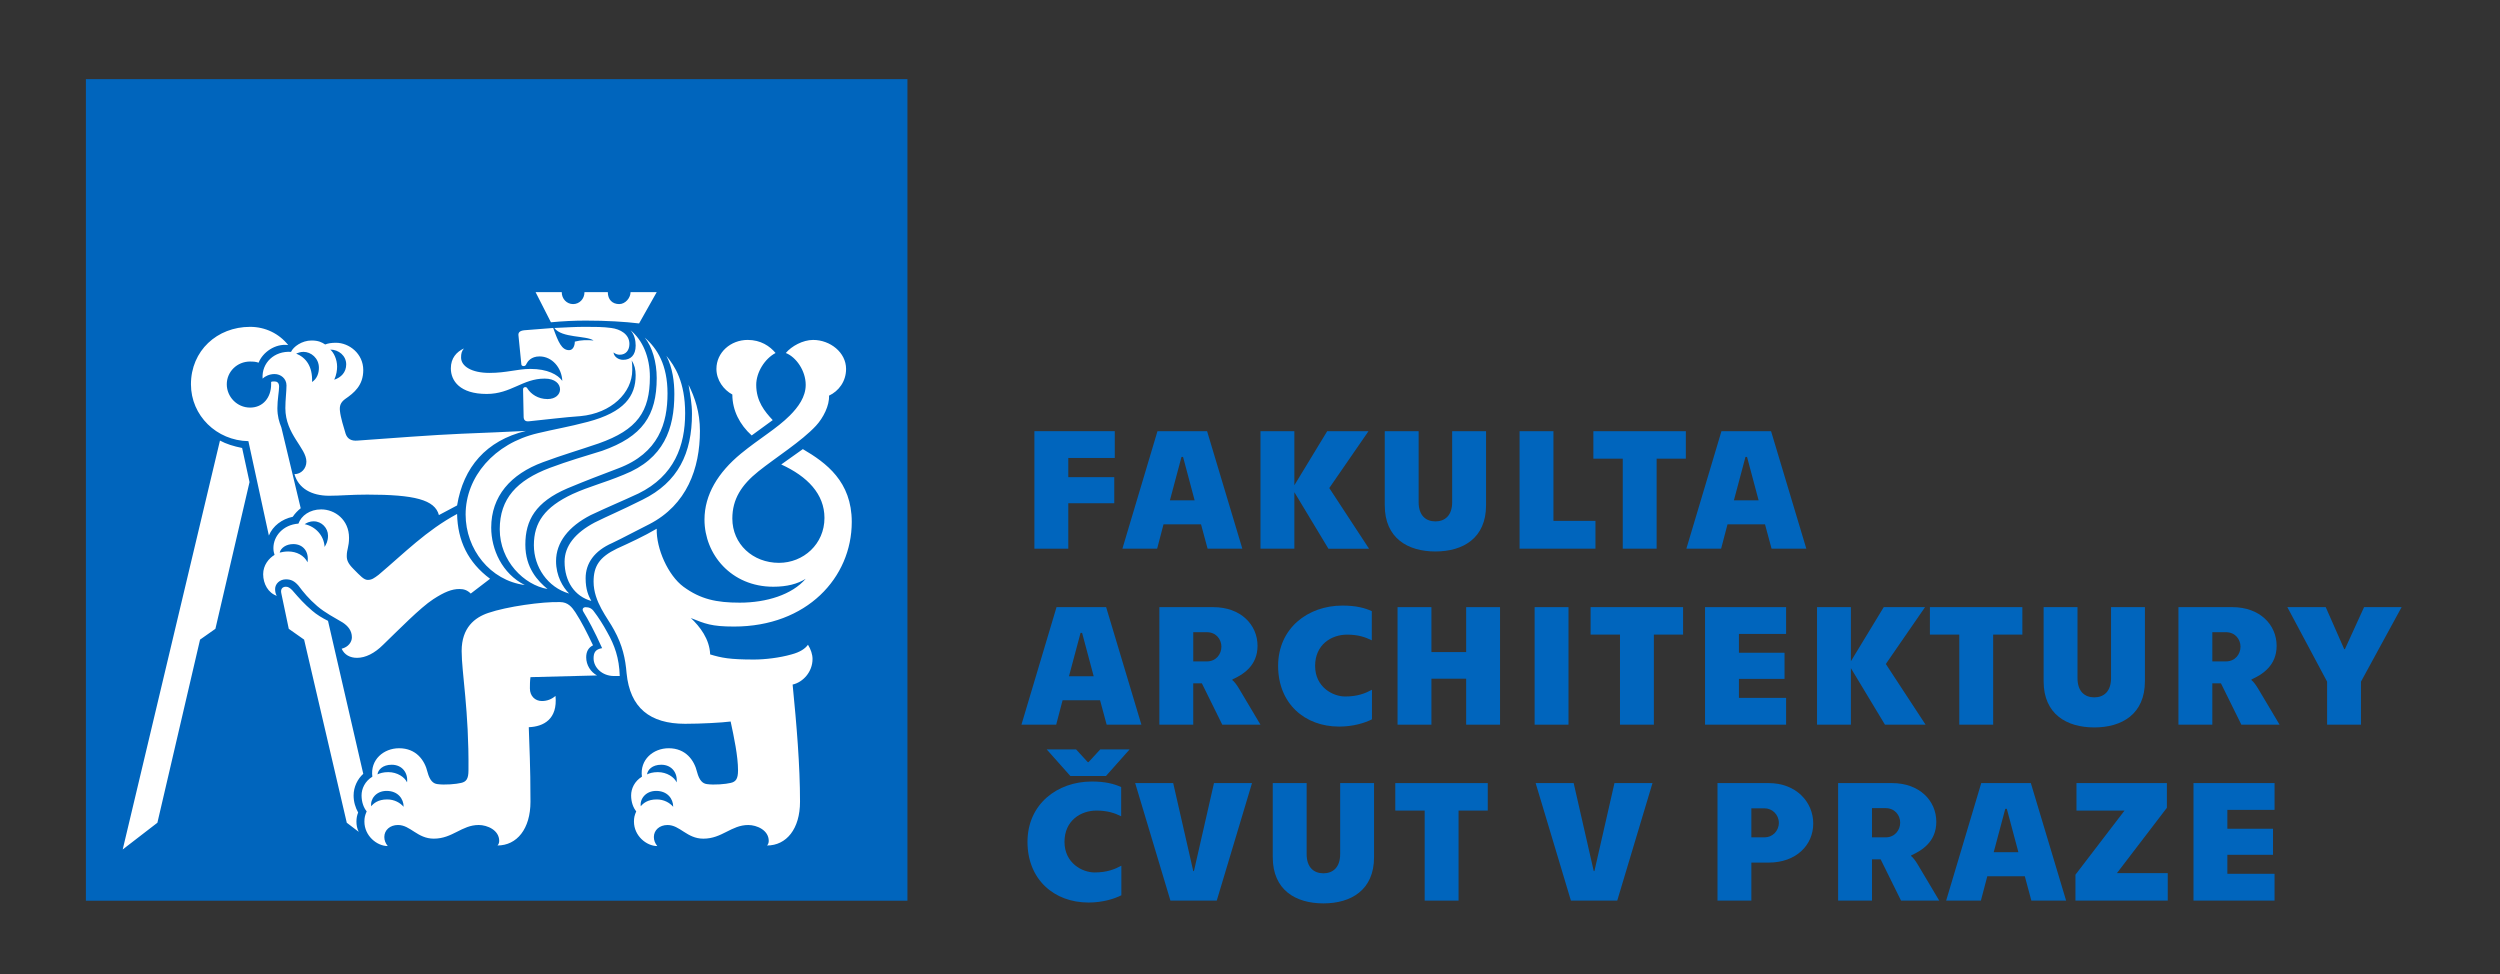 <?xml version="1.0" encoding="utf-8"?>
<!-- Generator: Adobe Illustrator 15.0.0, SVG Export Plug-In . SVG Version: 6.00 Build 0)  -->
<!DOCTYPE svg PUBLIC "-//W3C//DTD SVG 1.1//EN" "http://www.w3.org/Graphics/SVG/1.1/DTD/svg11.dtd">
<svg version="1.1" id="Layer_1" xmlns="http://www.w3.org/2000/svg" xmlns:xlink="http://www.w3.org/1999/xlink" x="0px" y="0px"
	 width="582px" height="226.77px" viewBox="0 0 582 226.77" enable-background="new 0 0 582 226.77" xml:space="preserve">
<rect x="0" y="0" width="582" height="226.77" fill="#333333" stroke="none"/>
<g>
	<rect x="19.994" y="18.427" fill="#0065BD" width="191.258" height="191.258"/>
	<g>
		<path fill="#FFFFFF" d="M51.206,102.566c1.456,0.795,3.177,1.325,5.162,1.723l1.722,7.943l-7.944,34.156l-3.574,2.516l-9.93,42.63
			l-8.075,6.223L51.206,102.566z M57.824,102.7c-7.415-0.134-13.371-5.958-13.371-13.239c0-7.811,6.089-13.371,13.77-13.371
			c3.573,0,6.751,1.587,8.87,4.236c-3.045-0.398-5.958,1.72-6.886,4.104c-0.792-0.266-1.455-0.266-1.983-0.266
			c-3.045,0-5.429,2.384-5.429,5.296c0,2.914,2.384,5.427,5.429,5.427c3.044,0,4.896-2.384,4.896-5.427c0-0.133,0-0.398,0-0.53
			c0.133-0.131,0.398-0.131,0.796-0.131c0.527,0,1.059,0.263,1.059,1.191c0,1.06-0.399,3.045-0.399,5.031
			c0,1.853,0.399,3.176,0.928,4.502l4.502,18.798c-0.662,0.529-1.325,1.193-1.853,1.987c-2.516,0.529-4.635,2.118-5.56,4.367
			L57.824,102.7z M85.495,115.144c-3.84,0-6.222,0.266-8.87,0.266c-4.105,0-7.149-1.722-8.077-5.031
			c1.587,0,2.781-1.324,2.781-2.914c0-3.176-4.898-6.354-4.898-12.444c0-1.986,0.265-3.84,0.265-5.297
			c0-1.587-1.324-2.647-2.78-2.647c-1.193,0-2.252,0.53-2.781,1.061c-0.265-3.708,2.781-6.488,6.619-6.224
			c0.53-1.191,2.516-2.647,4.766-2.647c1.589,0,2.384,0.398,3.179,0.927c0.662-0.265,1.454-0.398,2.514-0.398
			c3.045,0,6.355,2.517,6.355,6.355c0,3.575-2.118,5.296-4.236,6.753c-1.058,0.795-1.324,1.589-1.191,2.78
			c0.133,1.457,0.925,3.972,1.323,5.294c0.398,1.193,1.324,1.723,2.78,1.589c7.282-0.528,17.741-1.323,24.096-1.589
			c5.958-0.263,10.195-0.396,15.091-0.661c-9.266,2.25-14.562,8.473-16.019,17.345l-4.236,2.25
			C101.248,116.337,96.484,115.144,85.495,115.144z M79.538,151.024c1.587-0.398,2.382-1.59,2.382-2.649
			c0-1.588-0.927-2.647-2.119-3.441c-1.985-1.193-4.103-2.252-5.957-3.84c-1.987-1.722-3.178-3.178-4.369-4.768
			c-0.928-1.057-1.722-1.457-2.913-1.457c-1.456,0-2.516,1.061-2.516,2.252c0,0.662,0.132,1.193,0.396,1.59
			c-1.983-0.664-3.176-2.781-3.176-5.031c0-2.119,1.326-3.707,2.649-4.5c-0.133-0.398-0.265-0.928-0.265-1.59
			c0-2.78,2.249-5.431,5.825-5.693c0.66-1.854,2.648-3.311,5.295-3.311c3.179,0,6.487,2.384,6.487,6.62
			c0,2.119-0.528,2.646-0.528,4.236c0,0.928,0.264,1.722,1.589,3.045c1.586,1.589,2.381,2.515,3.307,2.515
			c0.929,0,1.457-0.396,2.517-1.189c5.957-5.031,11.123-10.327,18.27-14.167c0.133,6.223,2.516,11.253,7.679,15.094l-4.5,3.441
			c-0.794-0.795-1.589-1.06-2.649-1.06c-1.721,0-3.44,0.662-6.09,2.384c-3.043,1.985-8.077,7.15-11.649,10.59
			c-1.987,1.986-4.104,3.048-6.091,3.048C81.522,153.143,80.198,152.477,79.538,151.024z M68.283,126.662
			c-1.721,0-2.912,0.928-3.177,1.985c0.53-0.133,1.191-0.264,1.986-0.264c1.985,0,3.707,0.925,4.5,2.515
			C71.991,128.384,70.534,126.662,68.283,126.662z M80.729,191.534l-9.93-42.63l-3.574-2.516l-1.723-8.208
			c-0.263-1.06,0.265-1.589,1.06-1.589c0.53,0,0.926,0.267,1.458,0.794c1.719,1.986,2.779,3.176,4.632,4.766
			c1.061,0.929,2.383,1.723,3.708,2.384l8.208,35.613c-1.324,1.192-2.249,3.045-2.249,5.031c0,1.456,0.396,2.779,1.058,3.974
			c-0.266,0.661-0.398,1.322-0.398,2.117c0,0.792,0.132,1.587,0.53,2.381L80.729,191.534z M74.241,85.621
			c0-2.251-1.853-3.708-3.575-3.708c-0.794,0-1.324,0.265-1.722,0.398c2.251,0.928,3.84,2.913,3.708,6.619
			C73.845,88.137,74.241,86.813,74.241,85.621z M76.36,124.676c0-1.722-1.457-3.31-3.311-3.31c-1.058,0-1.72,0.397-2.116,0.663
			c2.514,0.53,4.5,2.646,4.632,5.296C75.962,126.662,76.36,126.001,76.36,124.676z M80.596,84.826c0-1.986-1.722-3.442-3.707-3.442
			c0.795,0.662,1.589,2.251,1.589,3.973c0,0.792-0.132,1.853-0.662,3.044C79.405,87.871,80.596,86.68,80.596,84.826z
			 M84.833,191.271c0-0.928,0.133-1.456,0.529-2.384c-0.662-0.794-1.191-2.118-1.191-3.707c0-1.59,0.795-3.31,2.514-4.369
			c-0.529-3.971,2.649-6.619,6.222-6.619c3.973,0,5.958,2.78,6.62,5.561c0.529,1.986,1.324,2.646,2.251,2.78
			c1.722,0.266,4.501,0,5.56-0.267c1.191-0.263,1.722-0.925,1.722-2.912c0.133-13.9-1.589-22.771-1.589-27.801
			c0-5.428,3.046-7.812,6.223-8.871c4.236-1.458,12.577-2.647,16.683-2.515c1.851,0,2.78,1.19,3.573,2.384
			c1.456,2.249,2.647,4.632,4.104,7.678c-1.058,0.529-1.589,1.455-1.589,2.781c0,1.851,1.061,3.44,2.517,4.235l-15.489,0.397
			c-0.133,0.926-0.133,1.854-0.133,2.646c0,1.723,1.193,2.913,2.783,2.913c1.19,0,2.249-0.396,3.176-1.19
			c0.529,5.427-2.78,7.148-6.222,7.282c0.133,4.897,0.396,8.473,0.396,17.342c0,6.355-3.177,10.194-7.678,10.194
			c0.266-0.264,0.398-0.66,0.398-1.059c0-2.516-2.78-3.709-4.768-3.709c-3.972,0-6.089,3.179-10.459,3.179
			c-3.84,0-5.43-3.179-8.34-3.179c-1.853,0-3.179,1.193-3.179,2.781c0,0.795,0.266,1.456,0.794,2.12
			C87.746,196.964,84.833,194.58,84.833,191.271z M89.995,184.121c-2.515,0-3.838,1.987-3.573,3.576
			c0.528-0.664,1.589-1.589,3.705-1.589c1.722,0,3.045,0.794,3.84,1.719C93.967,185.975,92.645,184.121,89.995,184.121z
			 M91.188,178.031c-2.119,0-3.176,1.191-3.31,2.25c0.529-0.263,1.324-0.529,2.515-0.529c2.118,0,3.838,1.19,4.369,2.382
			C95.028,180.019,93.703,178.031,91.188,178.031z M108.397,119.777c0-8.737,6.621-16.549,16.813-18.93
			c3.84-0.928,7.149-1.458,11.651-2.65c8.473-2.248,11.12-5.957,11.12-10.854c0-1.324-0.263-2.384-0.925-3.442
			c0.133,0.792,0.133,1.456,0.133,2.249c0,5.296-4.9,10.062-12.05,10.724c-3.839,0.266-7.942,0.795-11.913,1.193
			c-0.928,0.13-1.324-0.267-1.324-1.061l-0.132-6.355c0-0.265,0.132-0.529,0.529-0.529c0.264,0,0.396,0.133,0.529,0.396
			c0.794,1.193,2.382,2.384,4.635,2.384c1.853,0,2.913-1.06,2.913-2.251c0-1.324-1.193-2.514-3.577-2.514
			c-5.162,0-7.81,3.574-13.502,3.574c-6.224,0-8.34-3.045-8.34-5.958c0-2.384,1.323-3.84,3.043-4.633
			c-0.529,0.662-0.662,1.191-0.662,2.119c0,1.985,2.381,3.574,6.618,3.574c3.973,0,6.491-0.928,9.534-0.928
			c3.973,0,6.354,1.325,7.413,2.781c-0.13-3.045-2.381-5.693-5.294-5.693c-1.986,0-2.78,1.191-3.046,1.72
			c-0.133,0.398-0.396,0.532-0.66,0.532c-0.265,0-0.531-0.134-0.531-0.398l-0.662-6.619c-0.132-0.795,0.264-1.193,1.324-1.323
			l6.754-0.532c1.19,3.312,1.985,5.164,3.705,5.164c0.927,0,1.324-1.06,1.324-1.986c1.456-0.398,2.913-0.398,4.37-0.265
			c-1.723-1.191-7.413-0.53-9.136-2.914c2.781-0.132,4.899-0.263,7.15-0.263c2.25,0,4.236,0,6.09,0.263
			c2.119,0.266,4.236,1.457,4.236,3.708c0,1.456-0.793,2.517-2.249,2.517c-0.532,0-0.928-0.133-1.457-0.532
			c0.133,1.061,1.191,1.722,2.25,1.722c1.721,0,2.912-1.06,2.912-3.311c0-1.19-0.263-2.515-1.191-3.572
			c2.78,2.249,4.502,6.222,4.502,10.854c0,8.077-2.913,12.314-11.917,15.49c-4.633,1.589-8.34,2.647-12.973,4.369
			c-7.545,2.781-12.048,7.944-12.048,15.225c0,5.03,2.516,10.724,7.812,13.373C114.091,135.136,108.397,127.853,108.397,119.777z
			 M116.341,123.221c0-7.149,3.973-11.386,11.65-14.299c4.236-1.589,8.342-2.78,12.182-3.971c9.398-3.31,12.709-8.209,12.709-16.945
			c0-3.708-1.06-7.283-2.78-9.401c2.911,2.516,5.295,6.355,5.295,12.976c0,6.884-1.987,13.9-11.518,17.475
			c-4.503,1.722-7.018,2.647-11.784,4.633c-7.412,3.179-9.796,7.416-9.796,13.107c0,5.429,2.911,8.475,5.164,10.326
			C122.034,136.195,116.341,130.634,116.341,123.221z M124.286,126.928c0-5.296,2.515-8.871,9.002-11.916
			c4.106-1.854,7.149-2.516,11.915-4.501c9.401-3.708,11.785-10.725,11.785-18.799c0-2.781-0.398-6.09-1.854-8.872
			c1.987,2.385,4.369,6.09,4.369,13.372c0,7.548-2.514,14.565-10.854,18.668c-3.973,1.853-6.621,2.913-11.122,5.031
			c-5.165,2.648-8.078,6.354-8.078,10.723c0,3.442,1.589,6.091,3.046,7.547C127.464,136.725,124.286,131.959,124.286,126.928z
			 M136.333,74.633c-2.649,0-5.296,0.132-8.077,0.396l-3.572-7.017h6.089c0,1.59,1.191,2.78,2.647,2.78
			c1.457,0,2.647-1.19,2.647-2.78h5.431c0,1.722,1.057,2.78,2.646,2.78c1.457,0,2.647-1.457,2.647-2.78h6.091l-4.105,7.283
			C145.469,74.896,141.232,74.633,136.333,74.633z M131.435,130.767c0-3.708,2.515-6.751,7.017-9.135
			c3.179-1.59,5.827-2.648,11.121-5.295c8.341-4.104,11.519-10.857,11.519-19.992c0-2.384-0.398-4.369-0.794-6.75
			c1.456,2.91,2.647,6.354,2.647,10.722c0,8.738-3.043,17.211-11.782,21.713c-3.708,1.853-5.827,3.044-8.607,4.368
			c-4.236,1.854-6.222,4.767-6.222,8.209c0,2.647,0.662,4.104,1.324,5.295C133.817,138.842,131.435,135.401,131.435,130.767z
			 M138.187,153.271c0-1.322,0.397-2.117,1.987-2.382c-1.854-4.103-3.311-6.752-4.369-8.473c-0.399-0.66,0-1.06,0.528-1.06
			c0.795,0,1.457,0.266,1.986,1.06c0.927,1.192,2.118,3.044,3.045,4.766c1.723,3.046,2.78,5.96,2.914,10.195h-1.324
			C140.173,157.378,138.187,155.392,138.187,153.271z M147.586,191.271c0-0.928,0.133-1.456,0.529-2.384
			c-0.662-0.794-1.19-2.118-1.19-3.707c0-1.59,0.794-3.31,2.515-4.369c-0.529-3.971,2.646-6.619,6.224-6.619
			c3.971,0,5.957,2.78,6.619,5.561c0.53,1.986,1.323,2.646,2.25,2.78c1.721,0.266,4.5,0,5.561-0.267
			c1.193-0.263,1.72-0.925,1.72-2.912c0-3.309-0.925-7.677-1.72-11.384c-1.986,0.263-6.884,0.529-10.592,0.529
			c-8.208,0-12.842-3.708-13.634-11.784c-0.266-3.31-0.93-6.486-2.914-10.06c-1.456-2.781-4.767-6.488-4.767-11.254
			c0-3.576,1.324-5.693,5.427-7.68c2.913-1.324,6.357-2.912,9.27-4.635c-0.132,4.635,2.648,10.858,6.221,13.505
			c3.973,2.913,7.68,3.708,13.107,3.708c6.223,0,12.182-1.855,15.357-5.561c-1.853,1.19-4.369,1.853-7.545,1.853
			c-9.797,0-16.02-7.545-16.02-15.622c0-5.826,3.177-10.988,8.474-15.357c4.369-3.575,8.34-5.826,11.385-8.871
			c1.986-1.986,3.706-4.367,3.706-7.147c0-3.312-2.249-6.488-4.633-7.416c1.323-1.589,3.971-3.045,6.354-3.045
			c3.972,0,7.678,2.913,7.678,6.752c0,2.914-1.72,5.165-3.973,6.223c0.134,2.251-1.322,5.165-3.043,7.017
			c-3.309,3.575-9.4,7.415-13.371,10.591c-3.971,3.178-6.092,6.488-6.092,10.99c0,5.956,4.768,10.324,10.857,10.324
			c5.693,0,10.591-4.368,10.591-10.458c0-5.561-3.971-9.666-10.062-12.445l5.031-3.575c5.43,3.179,11.386,7.548,11.386,16.946
			c0,12.976-10.458,24.361-27.404,24.361c-5.295,0-6.751-0.661-10.063-1.985c2.119,1.985,4.37,4.898,4.503,8.474
			c2.647,0.795,4.501,1.19,10.195,1.19c2.515,0,5.957-0.396,8.736-1.19c1.986-0.531,3.177-1.323,3.84-2.253
			c0.66,1.06,1.059,2.253,1.059,3.311c0,3.045-2.251,5.43-4.635,5.959c0.93,9.398,1.722,18.799,1.722,27.271
			c0,6.355-3.178,10.194-7.679,10.194c0.264-0.264,0.397-0.66,0.397-1.059c0-2.516-2.781-3.709-4.766-3.709
			c-3.971,0-6.089,3.179-10.458,3.179c-3.838,0-5.427-3.179-8.34-3.179c-1.854,0-3.178,1.193-3.178,2.781
			c0,0.795,0.265,1.456,0.794,2.12C150.499,196.964,147.586,194.58,147.586,191.271z M152.751,184.121
			c-2.517,0-3.841,1.987-3.578,3.576c0.531-0.664,1.589-1.589,3.709-1.589c1.721,0,3.044,0.794,3.839,1.719
			C156.722,185.975,155.398,184.121,152.751,184.121z M153.942,178.031c-2.119,0-3.179,1.191-3.312,2.25
			c0.532-0.263,1.326-0.529,2.517-0.529c2.118,0,3.84,1.19,4.37,2.382C157.78,180.019,156.456,178.031,153.942,178.031z
			 M170.489,91.842c-1.983-1.058-3.706-3.309-3.706-5.957c0-3.84,3.31-6.752,7.282-6.752c3.044,0,5.162,1.457,6.486,3.045
			c-2.514,1.324-4.502,4.502-4.502,7.416c0,3.837,1.988,6.221,3.84,8.206l-4.898,3.575C172.211,98.859,170.489,95.55,170.489,91.842
			z"/>
	</g>
	<g>
		<path fill="#0065BD" d="M259.52,100.378v6.235h-10.824v4.468h10.703v6.076h-10.703v10.58h-7.886v-27.359H259.52z"/>
		<path fill="#0065BD" d="M279.599,122.065h-8.732l-1.487,5.672h-8.087l8.167-27.359h11.548l8.208,27.359h-8.086L279.599,122.065z
			 M278.109,116.472l-2.693-10.1h-0.364l-2.696,10.1H278.109z"/>
		<path fill="#0065BD" d="M309.253,127.737l-7.927-13.155v13.155h-7.885v-27.359h7.885v12.593l7.646-12.593h9.616l-9.133,13.238
			l9.255,14.122H309.253z"/>
		<path fill="#0065BD" d="M322.372,117.639v-17.261h7.886v16.536c0,3.099,1.688,4.467,3.902,4.467s3.905-1.368,3.905-4.467v-16.536
			h7.887v17.261c0,7.646-5.353,10.743-11.792,10.743C327.724,128.382,322.372,125.284,322.372,117.639z"/>
		<path fill="#0065BD" d="M353.757,100.378h7.885v20.883h9.779v6.477h-17.664V100.378z"/>
		<path fill="#0065BD" d="M377.779,106.775h-6.842v-6.397h21.527v6.397h-6.8v20.962h-7.886V106.775z"/>
		<path fill="#0065BD" d="M410.895,122.065h-8.732l-1.49,5.672h-8.087l8.169-27.359h11.547l8.21,27.359h-8.089L410.895,122.065z
			 M409.405,116.472l-2.695-10.1h-0.362l-2.696,10.1H409.405z"/>
	</g>
	<g>
		<path fill="#0065BD" d="M256.099,163.028h-8.731l-1.487,5.674h-8.089l8.168-27.36h11.548l8.208,27.36h-8.087L256.099,163.028z
			 M254.611,157.436l-2.697-10.101h-0.36l-2.699,10.101H254.611z"/>
		<path fill="#0065BD" d="M269.902,141.342h12.553c6.398,0,10.3,4.104,10.3,9.012c0,4.667-3.421,6.72-5.833,7.805l-0.041,0.162
			c0.36,0.24,1.006,1.048,1.528,1.931l5.029,8.451h-8.892l-4.748-9.617h-2.012v9.617h-7.885V141.342z M280.968,153.976
			c2.131,0,3.376-1.691,3.376-3.421c0-1.73-1.245-3.38-3.376-3.38h-3.181v6.801H280.968z"/>
		<path fill="#0065BD" d="M297.547,155.021c0-8.729,6.881-14.042,14.968-14.042c3.219,0,5.23,0.564,6.84,1.288v6.801
			c-1.531-0.766-3.261-1.327-5.756-1.327c-3.66,0-7.441,2.332-7.441,7.28c0,4.951,4.143,7.123,7,7.123
			c2.856,0,4.666-0.724,6.236-1.57v6.882c-1.648,0.844-4.385,1.691-7.646,1.691C303.699,169.146,297.547,163.753,297.547,155.021z"
			/>
		<path fill="#0065BD" d="M333.236,141.342v10.46h8.087v-10.46h7.886v27.36h-7.886v-10.704h-8.087v10.704h-7.886v-27.36H333.236z"/>
		<path fill="#0065BD" d="M357.259,141.342h7.887v27.36h-7.887V141.342z"/>
		<path fill="#0065BD" d="M377.136,147.74h-6.843v-6.398h21.528v6.398h-6.801v20.962h-7.885V147.74z"/>
		<path fill="#0065BD" d="M396.933,141.342h18.871v6.235h-10.984v4.385h10.621v6.078h-10.621v4.426h10.984v6.236h-18.871V141.342z"
			/>
		<path fill="#0065BD" d="M438.816,168.702l-7.927-13.156v13.156h-7.884v-27.36h7.884v12.593l7.647-12.593h9.615l-9.132,13.238
			l9.255,14.122H438.816z"/>
		<path fill="#0065BD" d="M456.124,147.74h-6.842v-6.398h21.524v6.398h-6.799v20.962h-7.884V147.74z"/>
		<path fill="#0065BD" d="M475.756,158.602v-17.26h7.887v16.537c0,3.098,1.691,4.467,3.906,4.467c2.212,0,3.901-1.369,3.901-4.467
			v-16.537h7.885v17.26c0,7.646-5.352,10.744-11.786,10.744C481.108,169.346,475.756,166.247,475.756,158.602z"/>
		<path fill="#0065BD" d="M507.143,141.342h12.557c6.396,0,10.299,4.104,10.299,9.012c0,4.667-3.419,6.72-5.835,7.805l-0.041,0.162
			c0.363,0.24,1.008,1.048,1.53,1.931l5.031,8.451h-8.895l-4.748-9.617h-2.013v9.617h-7.886V141.342z M518.209,153.976
			c2.132,0,3.379-1.691,3.379-3.421c0-1.73-1.247-3.38-3.379-3.38h-3.181v6.801H518.209z"/>
		<path fill="#0065BD" d="M541.748,158.684l-9.255-17.342h8.936l4.302,9.777h0.162l4.464-9.777h8.735l-9.457,17.342v10.019h-7.887
			V158.684z"/>
	</g>
	<g>
		<path fill="#0065BD" d="M239.2,195.984c0-8.73,6.88-14.045,14.969-14.045c3.219,0,5.23,0.565,6.839,1.289v6.8
			c-1.526-0.765-3.257-1.326-5.751-1.326c-3.663,0-7.444,2.333-7.444,7.282c0,4.948,4.145,7.121,7.001,7.121
			c2.856,0,4.668-0.725,6.238-1.569v6.88c-1.652,0.845-4.388,1.692-7.646,1.692C245.357,210.108,239.2,204.714,239.2,195.984z
			 M243.667,174.457h6.841l2.734,2.978h0.162l2.736-2.978h6.838l-5.511,6.196h-8.287L243.667,174.457z"/>
		<path fill="#0065BD" d="M264.268,182.304h8.852l4.67,20.479h0.16l4.667-20.479h8.851l-8.207,27.359h-10.783L264.268,182.304z"/>
		<path fill="#0065BD" d="M296.298,199.562v-17.259h7.887v16.536c0,3.098,1.688,4.467,3.902,4.467c2.213,0,3.903-1.369,3.903-4.467
			v-16.536h7.887v17.259c0,7.648-5.353,10.745-11.79,10.745C301.648,210.308,296.298,207.211,296.298,199.562z"/>
		<path fill="#0065BD" d="M331.666,188.702h-6.842v-6.398h21.526v6.398h-6.798v20.961h-7.887V188.702z"/>
	</g>
	<g>
		<path fill="#0065BD" d="M357.498,182.304h8.852l4.672,20.479h0.159l4.666-20.479h8.852l-8.207,27.359h-10.783L357.498,182.304z"/>
	</g>
	<g>
		<path fill="#0065BD" d="M399.833,182.304h11.907c6.397,0,10.381,4.386,10.381,9.413c0,5.031-3.983,9.095-10.381,9.095h-4.023
			v8.852h-7.884V182.304z M410.815,194.937c1.731,0,3.3-1.407,3.3-3.379c0-1.93-1.568-3.379-3.3-3.379h-3.099v6.758H410.815z"/>
		<path fill="#0065BD" d="M427.917,182.304h12.554c6.397,0,10.301,4.104,10.301,9.012c0,4.669-3.42,6.72-5.835,7.807l-0.039,0.162
			c0.361,0.238,1.005,1.045,1.527,1.93l5.03,8.449h-8.894l-4.748-9.617h-2.012v9.617h-7.885V182.304z M438.98,194.937
			c2.133,0,3.383-1.69,3.383-3.42s-1.25-3.38-3.383-3.38h-3.179v6.8H438.98z"/>
		<path fill="#0065BD" d="M471.375,203.99h-8.733l-1.491,5.673h-8.086l8.17-27.359h11.545l8.21,27.359h-8.088L471.375,203.99z
			 M469.884,198.396l-2.695-10.1h-0.362l-2.694,10.1H469.884z"/>
		<path fill="#0065BD" d="M483.165,203.629l11.426-14.927h-11.186v-6.398h21.043v5.754l-11.627,15.209h11.828v6.396h-21.484V203.629
			z"/>
		<path fill="#0065BD" d="M510.645,182.304h18.871v6.235H518.53v4.388h10.625v6.075H518.53v4.426h10.985v6.235h-18.871V182.304z"/>
	</g>
</g>
</svg>
